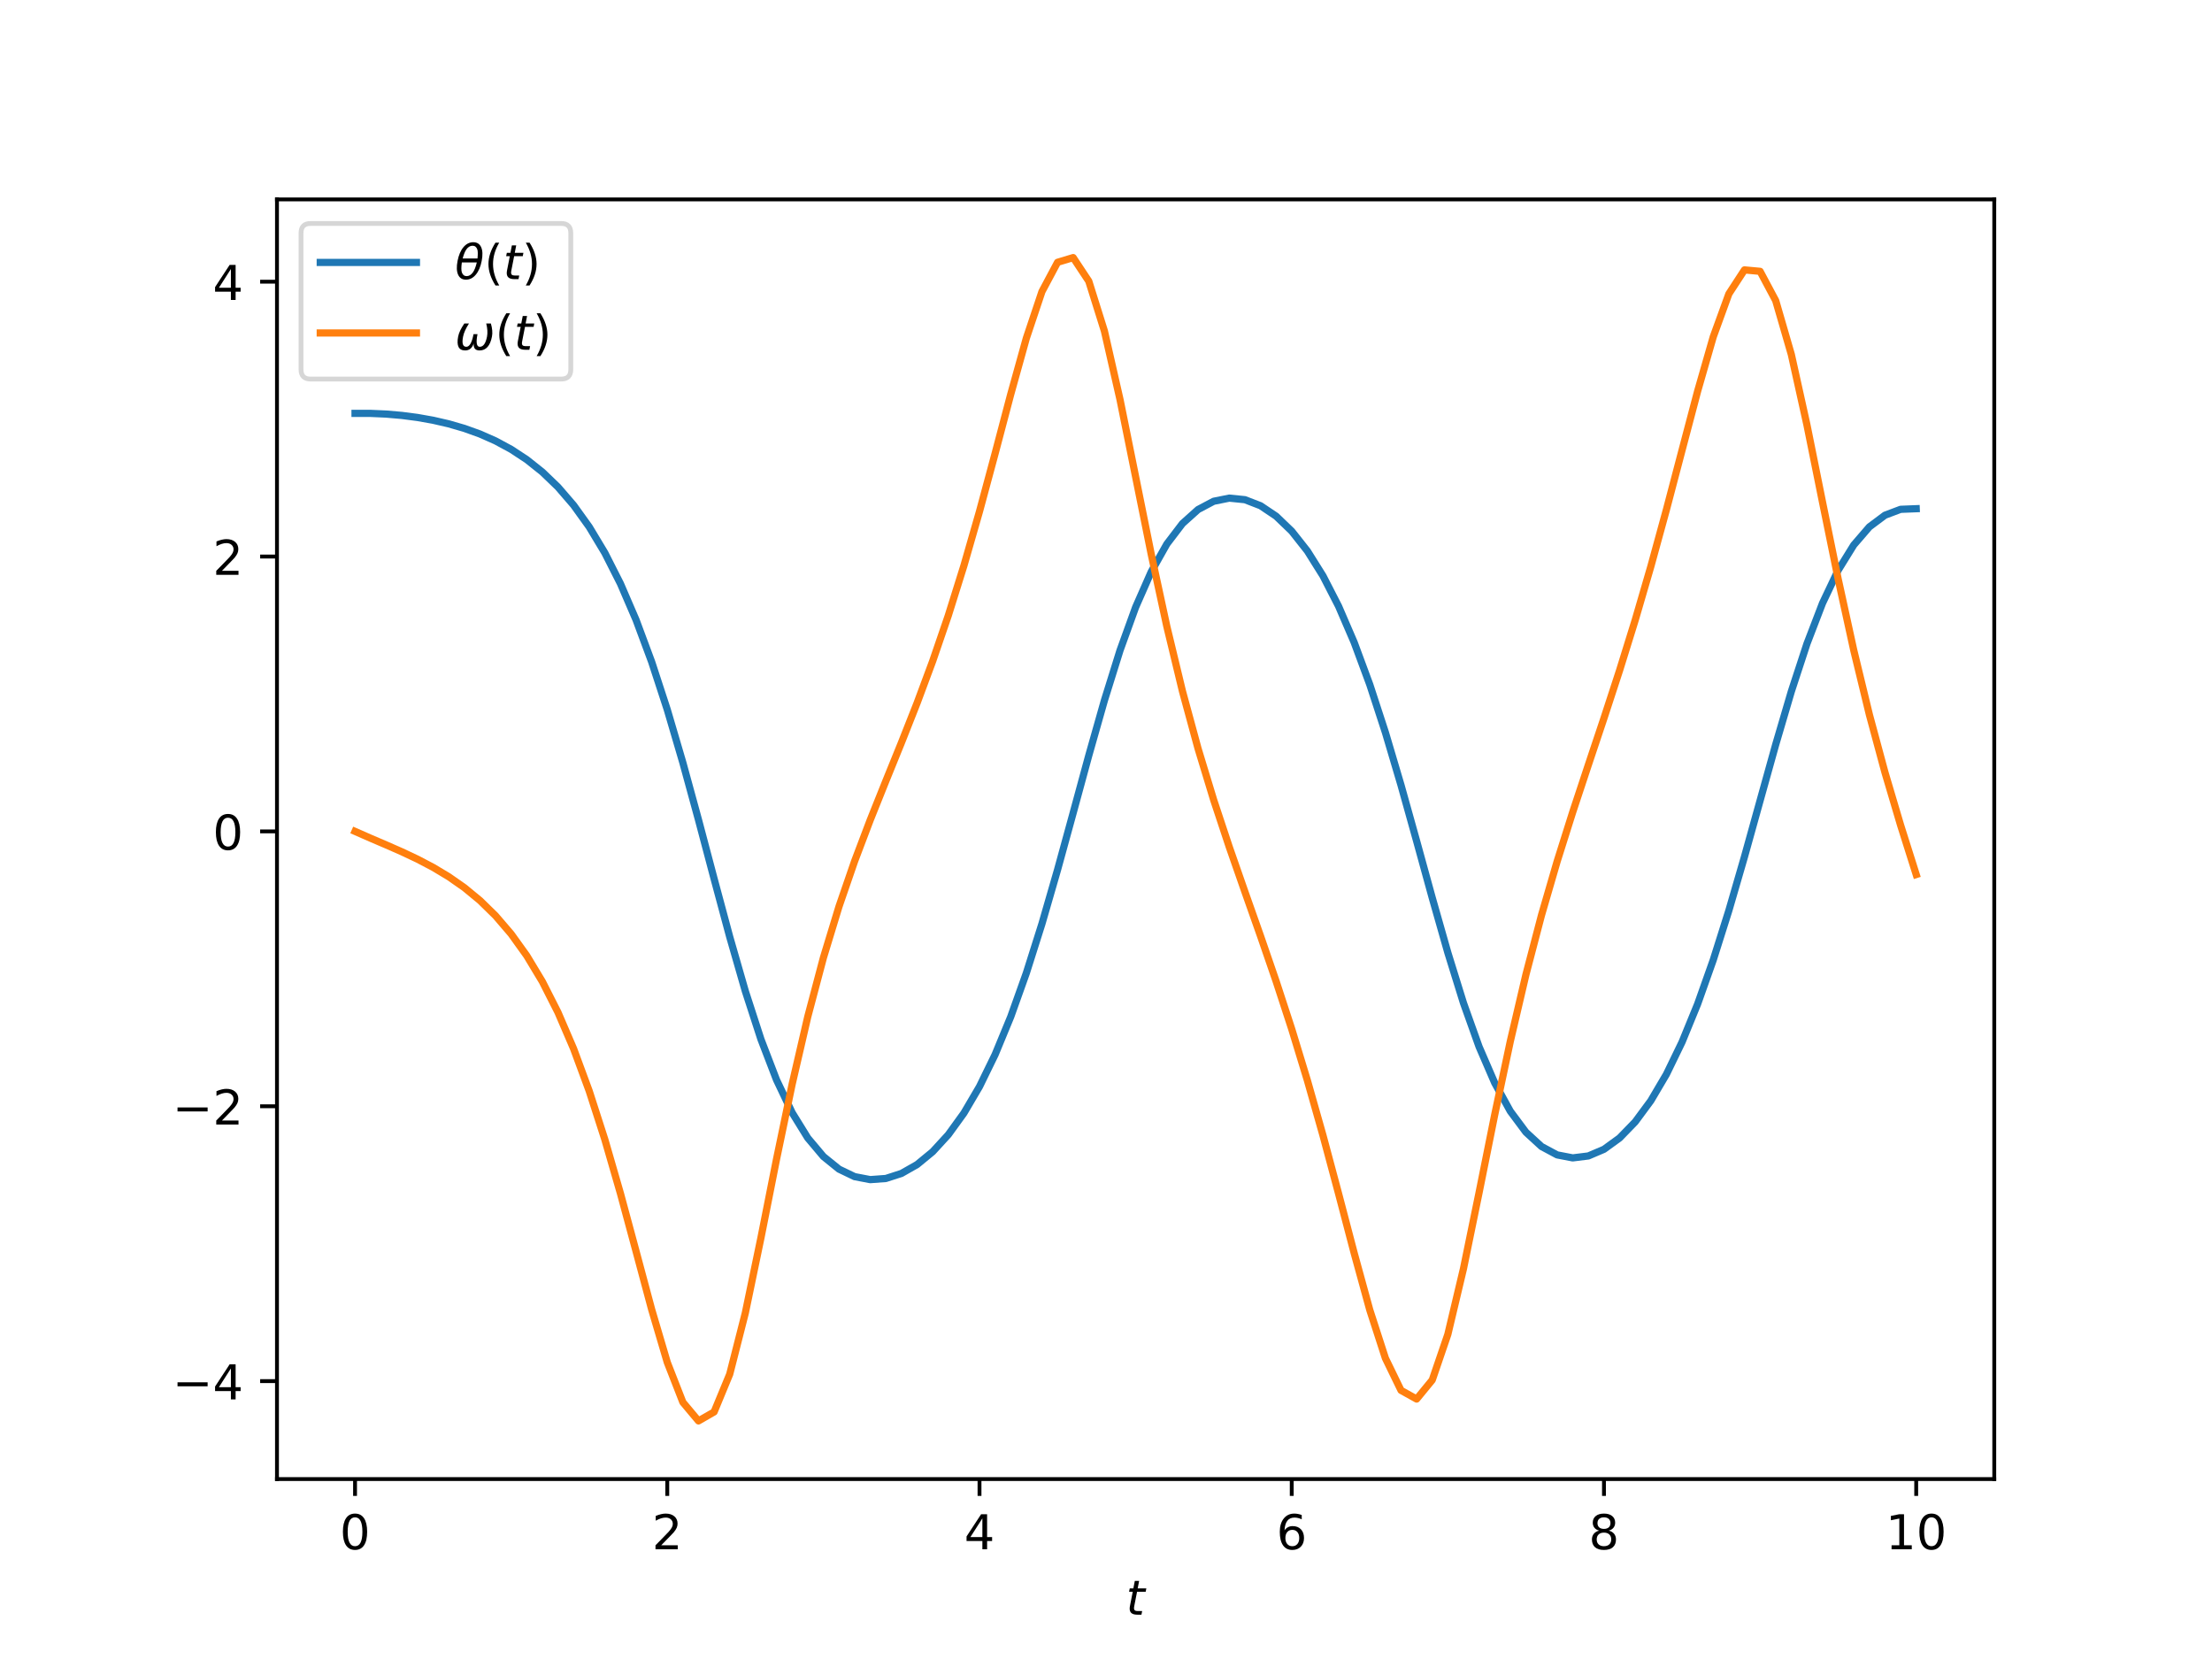 <svg xmlns="http://www.w3.org/2000/svg" xmlns:xlink="http://www.w3.org/1999/xlink" version="1.1" viewBox="0 0 460 345" viewport="0 0 400px 300px">
 <defs>
  <style type="text/css">
*{stroke-linecap:butt;stroke-linejoin:round;}
  </style>
 </defs>
 <g id="figure_1">
  <g id="patch_1">
   <path d="M 0 345.6  L 460.8 345.6  L 460.8 0  L 0 0  z " style="fill:#ffffff;"/>
  </g>
  <g id="axes_1">
   <g id="patch_2">
    <path d="M 57.6 307.584  L 414.72 307.584  L 414.72 41.472  L 57.6 41.472  z " style="fill:#ffffff;"/>
   </g>
   <g id="matplotlib.axis_1">
    <g id="xtick_1">
     <g id="line2d_1">
      <defs>
       <path d="M 0 0  L 0 3.5  " id="m793cadbbdc" style="stroke:#000000;stroke-width:0.8;"/>
      </defs>
      <g>
       <use style="stroke:#000000;stroke-width:0.8;" x="73.833" xlink:href="#m793cadbbdc" y="307.584"/>
      </g>
     </g>
     <g id="text_1">
      <!-- 0 -->
      <defs>
       <path d="M 31.781 66.406  Q 24.172 66.406 20.328 58.906  Q 16.5 51.422 16.5 36.375  Q 16.5 21.391 20.328 13.891  Q 24.172 6.391 31.781 6.391  Q 39.453 6.391 43.281 13.891  Q 47.125 21.391 47.125 36.375  Q 47.125 51.422 43.281 58.906  Q 39.453 66.406 31.781 66.406  z M 31.781 74.219  Q 44.047 74.219 50.516 64.516  Q 56.984 54.828 56.984 36.375  Q 56.984 17.969 50.516 8.266  Q 44.047 -1.422 31.781 -1.422  Q 19.531 -1.422 13.062 8.266  Q 6.594 17.969 6.594 36.375  Q 6.594 54.828 13.062 64.516  Q 19.531 74.219 31.781 74.219  z " id="DejaVuSans-30"/>
      </defs>
      <g transform="translate(70.651 322.182)scale(0.1 -0.1)">
       <use xlink:href="#DejaVuSans-30"/>
      </g>
     </g>
    </g>
    <g id="xtick_2">
     <g id="line2d_2">
      <g>
       <use style="stroke:#000000;stroke-width:0.8;" x="138.764" xlink:href="#m793cadbbdc" y="307.584"/>
      </g>
     </g>
     <g id="text_2">
      <!-- 2 -->
      <defs>
       <path d="M 19.188 8.297  L 53.609 8.297  L 53.609 0  L 7.328 0  L 7.328 8.297  Q 12.938 14.109 22.625 23.891  Q 32.328 33.688 34.812 36.531  Q 39.547 41.844 41.422 45.531  Q 43.312 49.219 43.312 52.781  Q 43.312 58.594 39.234 62.25  Q 35.156 65.922 28.609 65.922  Q 23.969 65.922 18.812 64.312  Q 13.672 62.703 7.812 59.422  L 7.812 69.391  Q 13.766 71.781 18.938 73  Q 24.125 74.219 28.422 74.219  Q 39.75 74.219 46.484 68.547  Q 53.219 62.891 53.219 53.422  Q 53.219 48.922 51.531 44.891  Q 49.859 40.875 45.406 35.406  Q 44.188 33.984 37.641 27.219  Q 31.109 20.453 19.188 8.297  z " id="DejaVuSans-32"/>
      </defs>
      <g transform="translate(135.582 322.182)scale(0.1 -0.1)">
       <use xlink:href="#DejaVuSans-32"/>
      </g>
     </g>
    </g>
    <g id="xtick_3">
     <g id="line2d_3">
      <g>
       <use style="stroke:#000000;stroke-width:0.8;" x="203.695" xlink:href="#m793cadbbdc" y="307.584"/>
      </g>
     </g>
     <g id="text_3">
      <!-- 4 -->
      <defs>
       <path d="M 37.797 64.312  L 12.891 25.391  L 37.797 25.391  z M 35.203 72.906  L 47.609 72.906  L 47.609 25.391  L 58.016 25.391  L 58.016 17.188  L 47.609 17.188  L 47.609 0  L 37.797 0  L 37.797 17.188  L 4.891 17.188  L 4.891 26.703  z " id="DejaVuSans-34"/>
      </defs>
      <g transform="translate(200.513 322.182)scale(0.1 -0.1)">
       <use xlink:href="#DejaVuSans-34"/>
      </g>
     </g>
    </g>
    <g id="xtick_4">
     <g id="line2d_4">
      <g>
       <use style="stroke:#000000;stroke-width:0.8;" x="268.625" xlink:href="#m793cadbbdc" y="307.584"/>
      </g>
     </g>
     <g id="text_4">
      <!-- 6 -->
      <defs>
       <path d="M 33.016 40.375  Q 26.375 40.375 22.484 35.828  Q 18.609 31.297 18.609 23.391  Q 18.609 15.531 22.484 10.953  Q 26.375 6.391 33.016 6.391  Q 39.656 6.391 43.531 10.953  Q 47.406 15.531 47.406 23.391  Q 47.406 31.297 43.531 35.828  Q 39.656 40.375 33.016 40.375  z M 52.594 71.297  L 52.594 62.312  Q 48.875 64.062 45.094 64.984  Q 41.312 65.922 37.594 65.922  Q 27.828 65.922 22.672 59.328  Q 17.531 52.734 16.797 39.406  Q 19.672 43.656 24.016 45.922  Q 28.375 48.188 33.594 48.188  Q 44.578 48.188 50.953 41.516  Q 57.328 34.859 57.328 23.391  Q 57.328 12.156 50.688 5.359  Q 44.047 -1.422 33.016 -1.422  Q 20.359 -1.422 13.672 8.266  Q 6.984 17.969 6.984 36.375  Q 6.984 53.656 15.188 63.938  Q 23.391 74.219 37.203 74.219  Q 40.922 74.219 44.703 73.484  Q 48.484 72.75 52.594 71.297  z " id="DejaVuSans-36"/>
      </defs>
      <g transform="translate(265.444 322.182)scale(0.1 -0.1)">
       <use xlink:href="#DejaVuSans-36"/>
      </g>
     </g>
    </g>
    <g id="xtick_5">
     <g id="line2d_5">
      <g>
       <use style="stroke:#000000;stroke-width:0.8;" x="333.556" xlink:href="#m793cadbbdc" y="307.584"/>
      </g>
     </g>
     <g id="text_5">
      <!-- 8 -->
      <defs>
       <path d="M 31.781 34.625  Q 24.75 34.625 20.719 30.859  Q 16.703 27.094 16.703 20.516  Q 16.703 13.922 20.719 10.156  Q 24.75 6.391 31.781 6.391  Q 38.812 6.391 42.859 10.172  Q 46.922 13.969 46.922 20.516  Q 46.922 27.094 42.891 30.859  Q 38.875 34.625 31.781 34.625  z M 21.922 38.812  Q 15.578 40.375 12.031 44.719  Q 8.5 49.078 8.5 55.328  Q 8.5 64.062 14.719 69.141  Q 20.953 74.219 31.781 74.219  Q 42.672 74.219 48.875 69.141  Q 55.078 64.062 55.078 55.328  Q 55.078 49.078 51.531 44.719  Q 48 40.375 41.703 38.812  Q 48.828 37.156 52.797 32.312  Q 56.781 27.484 56.781 20.516  Q 56.781 9.906 50.312 4.234  Q 43.844 -1.422 31.781 -1.422  Q 19.734 -1.422 13.25 4.234  Q 6.781 9.906 6.781 20.516  Q 6.781 27.484 10.781 32.312  Q 14.797 37.156 21.922 38.812  z M 18.312 54.391  Q 18.312 48.734 21.844 45.562  Q 25.391 42.391 31.781 42.391  Q 38.141 42.391 41.719 45.562  Q 45.312 48.734 45.312 54.391  Q 45.312 60.062 41.719 63.234  Q 38.141 66.406 31.781 66.406  Q 25.391 66.406 21.844 63.234  Q 18.312 60.062 18.312 54.391  z " id="DejaVuSans-38"/>
      </defs>
      <g transform="translate(330.375 322.182)scale(0.1 -0.1)">
       <use xlink:href="#DejaVuSans-38"/>
      </g>
     </g>
    </g>
    <g id="xtick_6">
     <g id="line2d_6">
      <g>
       <use style="stroke:#000000;stroke-width:0.8;" x="398.487" xlink:href="#m793cadbbdc" y="307.584"/>
      </g>
     </g>
     <g id="text_6">
      <!-- 10 -->
      <defs>
       <path d="M 12.406 8.297  L 28.516 8.297  L 28.516 63.922  L 10.984 60.406  L 10.984 69.391  L 28.422 72.906  L 38.281 72.906  L 38.281 8.297  L 54.391 8.297  L 54.391 0  L 12.406 0  z " id="DejaVuSans-31"/>
      </defs>
      <g transform="translate(392.125 322.182)scale(0.1 -0.1)">
       <use xlink:href="#DejaVuSans-31"/>
       <use x="63.623" xlink:href="#DejaVuSans-30"/>
      </g>
     </g>
    </g>
    <g id="text_7">
     <!-- $t$ -->
     <defs>
      <path d="M 42.281 54.688  L 40.922 47.703  L 23 47.703  L 17.188 18.016  Q 16.891 16.359 16.75 15.234  Q 16.609 14.109 16.609 13.484  Q 16.609 10.359 18.484 8.938  Q 20.359 7.516 24.516 7.516  L 33.594 7.516  L 32.078 0  L 23.484 0  Q 15.484 0 11.547 3.125  Q 7.625 6.25 7.625 12.594  Q 7.625 13.719 7.766 15.062  Q 7.906 16.406 8.203 18.016  L 14.016 47.703  L 6.391 47.703  L 7.812 54.688  L 15.281 54.688  L 18.312 70.219  L 27.297 70.219  L 24.312 54.688  z " id="DejaVuSans-Oblique-74"/>
     </defs>
     <g transform="translate(234.16 335.861)scale(0.1 -0.1)">
      <use transform="translate(0 0.781)" xlink:href="#DejaVuSans-Oblique-74"/>
     </g>
    </g>
   </g>
   <g id="matplotlib.axis_2">
    <g id="ytick_1">
     <g id="line2d_7">
      <defs>
       <path d="M 0 0  L -3.5 0  " id="m141b5c99a3" style="stroke:#000000;stroke-width:0.8;"/>
      </defs>
      <g>
       <use style="stroke:#000000;stroke-width:0.8;" x="57.6" xlink:href="#m141b5c99a3" y="287.21"/>
      </g>
     </g>
     <g id="text_8">
      <!-- &#8722;4 -->
      <defs>
       <path d="M 10.594 35.5  L 73.188 35.5  L 73.188 27.203  L 10.594 27.203  z " id="DejaVuSans-2212"/>
      </defs>
      <g transform="translate(35.858 291.009)scale(0.1 -0.1)">
       <use xlink:href="#DejaVuSans-2212"/>
       <use x="83.789" xlink:href="#DejaVuSans-34"/>
      </g>
     </g>
    </g>
    <g id="ytick_2">
     <g id="line2d_8">
      <g>
       <use style="stroke:#000000;stroke-width:0.8;" x="57.6" xlink:href="#m141b5c99a3" y="230.051"/>
      </g>
     </g>
     <g id="text_9">
      <!-- &#8722;2 -->
      <g transform="translate(35.858 233.851)scale(0.1 -0.1)">
       <use xlink:href="#DejaVuSans-2212"/>
       <use x="83.789" xlink:href="#DejaVuSans-32"/>
      </g>
     </g>
    </g>
    <g id="ytick_3">
     <g id="line2d_9">
      <g>
       <use style="stroke:#000000;stroke-width:0.8;" x="57.6" xlink:href="#m141b5c99a3" y="172.893"/>
      </g>
     </g>
     <g id="text_10">
      <!-- 0 -->
      <g transform="translate(44.237 176.692)scale(0.1 -0.1)">
       <use xlink:href="#DejaVuSans-30"/>
      </g>
     </g>
    </g>
    <g id="ytick_4">
     <g id="line2d_10">
      <g>
       <use style="stroke:#000000;stroke-width:0.8;" x="57.6" xlink:href="#m141b5c99a3" y="115.735"/>
      </g>
     </g>
     <g id="text_11">
      <!-- 2 -->
      <g transform="translate(44.237 119.534)scale(0.1 -0.1)">
       <use xlink:href="#DejaVuSans-32"/>
      </g>
     </g>
    </g>
    <g id="ytick_5">
     <g id="line2d_11">
      <g>
       <use style="stroke:#000000;stroke-width:0.8;" x="57.6" xlink:href="#m141b5c99a3" y="58.576"/>
      </g>
     </g>
     <g id="text_12">
      <!-- 4 -->
      <g transform="translate(44.237 62.375)scale(0.1 -0.1)">
       <use xlink:href="#DejaVuSans-34"/>
      </g>
     </g>
    </g>
   </g>
   <g id="line2d_12">
    <path clip-path="url(#pc7f1e93689)" d="M 73.833 85.967  L 77.079 85.967  L 80.326 86.109  L 83.572 86.391  L 86.819 86.816  L 90.065 87.393  L 93.312 88.141  L 96.559 89.084  L 99.805 90.253  L 103.052 91.69  L 106.298 93.444  L 109.545 95.578  L 112.791 98.163  L 116.038 101.288  L 119.284 105.053  L 122.531 109.572  L 125.777 114.972  L 129.024 121.378  L 132.271 128.907  L 135.517 137.639  L 138.764 147.58  L 142.01 158.622  L 145.257 170.494  L 148.503 182.753  L 151.75 194.826  L 154.996 206.114  L 158.243 216.127  L 161.489 224.579  L 164.736 231.393  L 167.983 236.647  L 171.229 240.501  L 174.476 243.129  L 177.722 244.69  L 180.969 245.31  L 184.215 245.072  L 187.462 244.025  L 190.708 242.179  L 193.955 239.51  L 197.201 235.97  L 200.448 231.482  L 203.695 225.957  L 206.941 219.302  L 210.188 211.443  L 213.434 202.353  L 216.681 192.096  L 219.927 180.871  L 223.174 169.036  L 226.42 157.104  L 229.667 145.662  L 232.913 135.256  L 236.16 126.275  L 239.407 118.901  L 242.653 113.138  L 245.9 108.877  L 249.146 105.962  L 252.393 104.241  L 255.639 103.587  L 258.886 103.913  L 262.132 105.169  L 265.379 107.344  L 268.625 110.462  L 271.872 114.574  L 275.119 119.751  L 278.365 126.072  L 281.612 133.606  L 284.858 142.376  L 288.105 152.33  L 291.351 163.286  L 294.598 174.91  L 297.844 186.715  L 301.091 198.124  L 304.337 208.583  L 307.584 217.677  L 310.831 225.188  L 314.077 231.082  L 317.324 235.447  L 320.57 238.427  L 323.817 240.167  L 327.063 240.792  L 330.31 240.388  L 333.556 239.004  L 336.803 236.65  L 340.049 233.301  L 343.296 228.908  L 346.543 223.401  L 349.789 216.709  L 353.036 208.784  L 356.282 199.628  L 359.529 189.343  L 362.775 178.165  L 366.022 166.488  L 369.268 154.841  L 372.515 143.803  L 375.761 133.885  L 379.008 125.43  L 382.255 118.586  L 385.501 113.336  L 388.748 109.57  L 391.994 107.142  L 395.241 105.917  L 398.487 105.788  " style="fill:none;stroke:#1f77b4;stroke-linecap:square;stroke-width:1.5;"/>
   </g>
   <g id="line2d_13">
    <path clip-path="url(#pc7f1e93689)" d="M 73.833 172.893  L 77.079 174.32  L 80.326 175.71  L 83.572 177.138  L 86.819 178.669  L 90.065 180.373  L 93.312 182.32  L 96.559 184.587  L 99.805 187.261  L 103.052 190.437  L 106.298 194.225  L 109.545 198.747  L 112.791 204.14  L 116.038 210.542  L 119.284 218.09  L 122.531 226.885  L 125.777 236.956  L 129.024 248.184  L 132.271 260.21  L 135.517 272.309  L 138.764 283.308  L 142.01 291.613  L 145.257 295.488  L 148.503 293.621  L 151.75 285.77  L 154.996 273.027  L 158.243 257.409  L 161.489 241.03  L 164.736 225.439  L 167.983 211.425  L 171.229 199.173  L 174.476 188.508  L 177.722 179.088  L 180.969 170.521  L 184.215 162.422  L 187.462 154.427  L 190.708 146.211  L 193.955 137.485  L 197.201 128.015  L 200.448 117.643  L 203.695 106.345  L 206.941 94.299  L 210.188 81.995  L 213.434 70.328  L 216.681 60.635  L 219.927 54.547  L 223.174 53.568  L 226.42 58.474  L 229.667 68.833  L 232.913 83.082  L 236.16 99.159  L 239.407 115.266  L 242.653 130.278  L 245.9 143.744  L 249.146 155.68  L 252.393 166.358  L 255.639 176.15  L 258.886 185.454  L 262.132 194.647  L 265.379 204.071  L 268.625 214.008  L 271.872 224.662  L 275.119 236.109  L 278.365 248.227  L 281.612 260.601  L 284.858 272.424  L 288.105 282.455  L 291.351 289.133  L 294.598 290.941  L 297.844 286.982  L 301.091 277.485  L 304.337 263.831  L 307.584 248.003  L 310.831 231.835  L 314.077 216.549  L 317.324 202.687  L 320.57 190.295  L 323.817 179.139  L 327.063 168.856  L 330.31 159.053  L 333.556 149.35  L 336.803 139.41  L 340.049 128.959  L 343.296 117.822  L 346.543 105.978  L 349.789 93.636  L 353.036 81.338  L 356.282 70.041  L 359.529 61.11  L 362.775 56.127  L 366.022 56.425  L 369.268 62.512  L 372.515 73.709  L 375.761 88.349  L 379.008 104.45  L 382.255 120.393  L 385.501 135.227  L 388.748 148.618  L 391.994 160.645  L 395.241 171.6  L 398.487 181.864  " style="fill:none;stroke:#ff7f0e;stroke-linecap:square;stroke-width:1.5;"/>
   </g>
   <g id="patch_3">
    <path d="M 57.6 307.584  L 57.6 41.472  " style="fill:none;stroke:#000000;stroke-linecap:square;stroke-linejoin:miter;stroke-width:0.8;"/>
   </g>
   <g id="patch_4">
    <path d="M 414.72 307.584  L 414.72 41.472  " style="fill:none;stroke:#000000;stroke-linecap:square;stroke-linejoin:miter;stroke-width:0.8;"/>
   </g>
   <g id="patch_5">
    <path d="M 57.6 307.584  L 414.72 307.584  " style="fill:none;stroke:#000000;stroke-linecap:square;stroke-linejoin:miter;stroke-width:0.8;"/>
   </g>
   <g id="patch_6">
    <path d="M 57.6 41.472  L 414.72 41.472  " style="fill:none;stroke:#000000;stroke-linecap:square;stroke-linejoin:miter;stroke-width:0.8;"/>
   </g>
   <g id="legend_1">
    <g id="patch_7">
     <path d="M 64.6 78.828  L 116.7 78.828  Q 118.7 78.828 118.7 76.828  L 118.7 48.472  Q 118.7 46.472 116.7 46.472  L 64.6 46.472  Q 62.6 46.472 62.6 48.472  L 62.6 76.828  Q 62.6 78.828 64.6 78.828  z " style="fill:#ffffff;opacity:0.8;stroke:#cccccc;stroke-linejoin:miter;"/>
    </g>
    <g id="line2d_14">
     <path d="M 66.6 54.57  L 86.6 54.57  " style="fill:none;stroke:#1f77b4;stroke-linecap:square;stroke-width:1.5;"/>
    </g>
    <g id="line2d_15"/>
    <g id="text_13">
     <!-- $\theta(t)$ -->
     <defs>
      <path d="M 45.516 34.672  L 14.453 34.672  Q 12.359 20.062 14.5 13.875  Q 17.188 6.25 24.469 6.25  Q 31.781 6.25 37.359 13.922  Q 42.234 20.656 45.516 34.672  z M 47.016 42.969  Q 48.344 56.844 46.625 61.719  Q 43.953 69.438 36.766 69.438  Q 29.297 69.438 23.828 61.812  Q 19.531 55.672 16.156 42.969  z M 38.188 76.766  Q 49.906 76.766 54.594 66.406  Q 59.281 56.109 55.719 37.844  Q 52.203 19.625 43.453 9.281  Q 34.766 -1.125 23.047 -1.125  Q 11.281 -1.125 6.641 9.281  Q 2 19.625 5.516 37.844  Q 9.078 56.109 17.719 66.406  Q 26.422 76.766 38.188 76.766  z " id="DejaVuSans-Oblique-3b8"/>
      <path d="M 31 75.875  Q 24.469 64.656 21.281 53.656  Q 18.109 42.672 18.109 31.391  Q 18.109 20.125 21.312 9.062  Q 24.516 -2 31 -13.188  L 23.188 -13.188  Q 15.875 -1.703 12.234 9.375  Q 8.594 20.453 8.594 31.391  Q 8.594 42.281 12.203 53.312  Q 15.828 64.359 23.188 75.875  z " id="DejaVuSans-28"/>
      <path d="M 8.016 75.875  L 15.828 75.875  Q 23.141 64.359 26.781 53.312  Q 30.422 42.281 30.422 31.391  Q 30.422 20.453 26.781 9.375  Q 23.141 -1.703 15.828 -13.188  L 8.016 -13.188  Q 14.5 -2 17.703 9.062  Q 20.906 20.125 20.906 31.391  Q 20.906 42.672 17.703 53.656  Q 14.5 64.656 8.016 75.875  z " id="DejaVuSans-29"/>
     </defs>
     <g transform="translate(94.6 58.07)scale(0.1 -0.1)">
      <use transform="translate(0 0.234)" xlink:href="#DejaVuSans-Oblique-3b8"/>
      <use transform="translate(61.182 0.234)" xlink:href="#DejaVuSans-28"/>
      <use transform="translate(100.195 0.234)" xlink:href="#DejaVuSans-Oblique-74"/>
      <use transform="translate(139.404 0.234)" xlink:href="#DejaVuSans-29"/>
     </g>
    </g>
    <g id="line2d_16">
     <path d="M 66.6 69.249  L 86.6 69.249  " style="fill:none;stroke:#ff7f0e;stroke-linecap:square;stroke-width:1.5;"/>
    </g>
    <g id="line2d_17"/>
    <g id="text_14">
     <!-- $\omega(t)$ -->
     <defs>
      <path d="M 21.391 -1.422  Q 1.125 -1.422 6.781 27.594  Q 8.984 39.062 19.625 54.688  L 29.297 54.688  Q 19.234 39.062 17 27.344  Q 12.797 6.203 23.734 6.203  Q 33.844 6.203 38.719 32.469  L 47.016 32.469  Q 41.703 6.062 51.812 6.203  Q 62.703 6.297 66.797 27.344  Q 69.047 39.062 65.141 54.688  L 74.812 54.688  Q 79.297 39.062 77.094 27.594  Q 71.531 -1.469 51.219 -1.422  Q 37.938 -1.375 39.109 13.188  Q 34.281 -1.422 21.391 -1.422  z " id="DejaVuSans-Oblique-3c9"/>
     </defs>
     <g transform="translate(94.6 72.749)scale(0.1 -0.1)">
      <use transform="translate(0 0.125)" xlink:href="#DejaVuSans-Oblique-3c9"/>
      <use transform="translate(83.74 0.125)" xlink:href="#DejaVuSans-28"/>
      <use transform="translate(122.754 0.125)" xlink:href="#DejaVuSans-Oblique-74"/>
      <use transform="translate(161.963 0.125)" xlink:href="#DejaVuSans-29"/>
     </g>
    </g>
   </g>
  </g>
 </g>
 <defs>
  <clipPath id="pc7f1e93689">
   <rect height="266.112" width="357.12" x="57.6" y="41.472"/>
  </clipPath>
 </defs>
</svg>